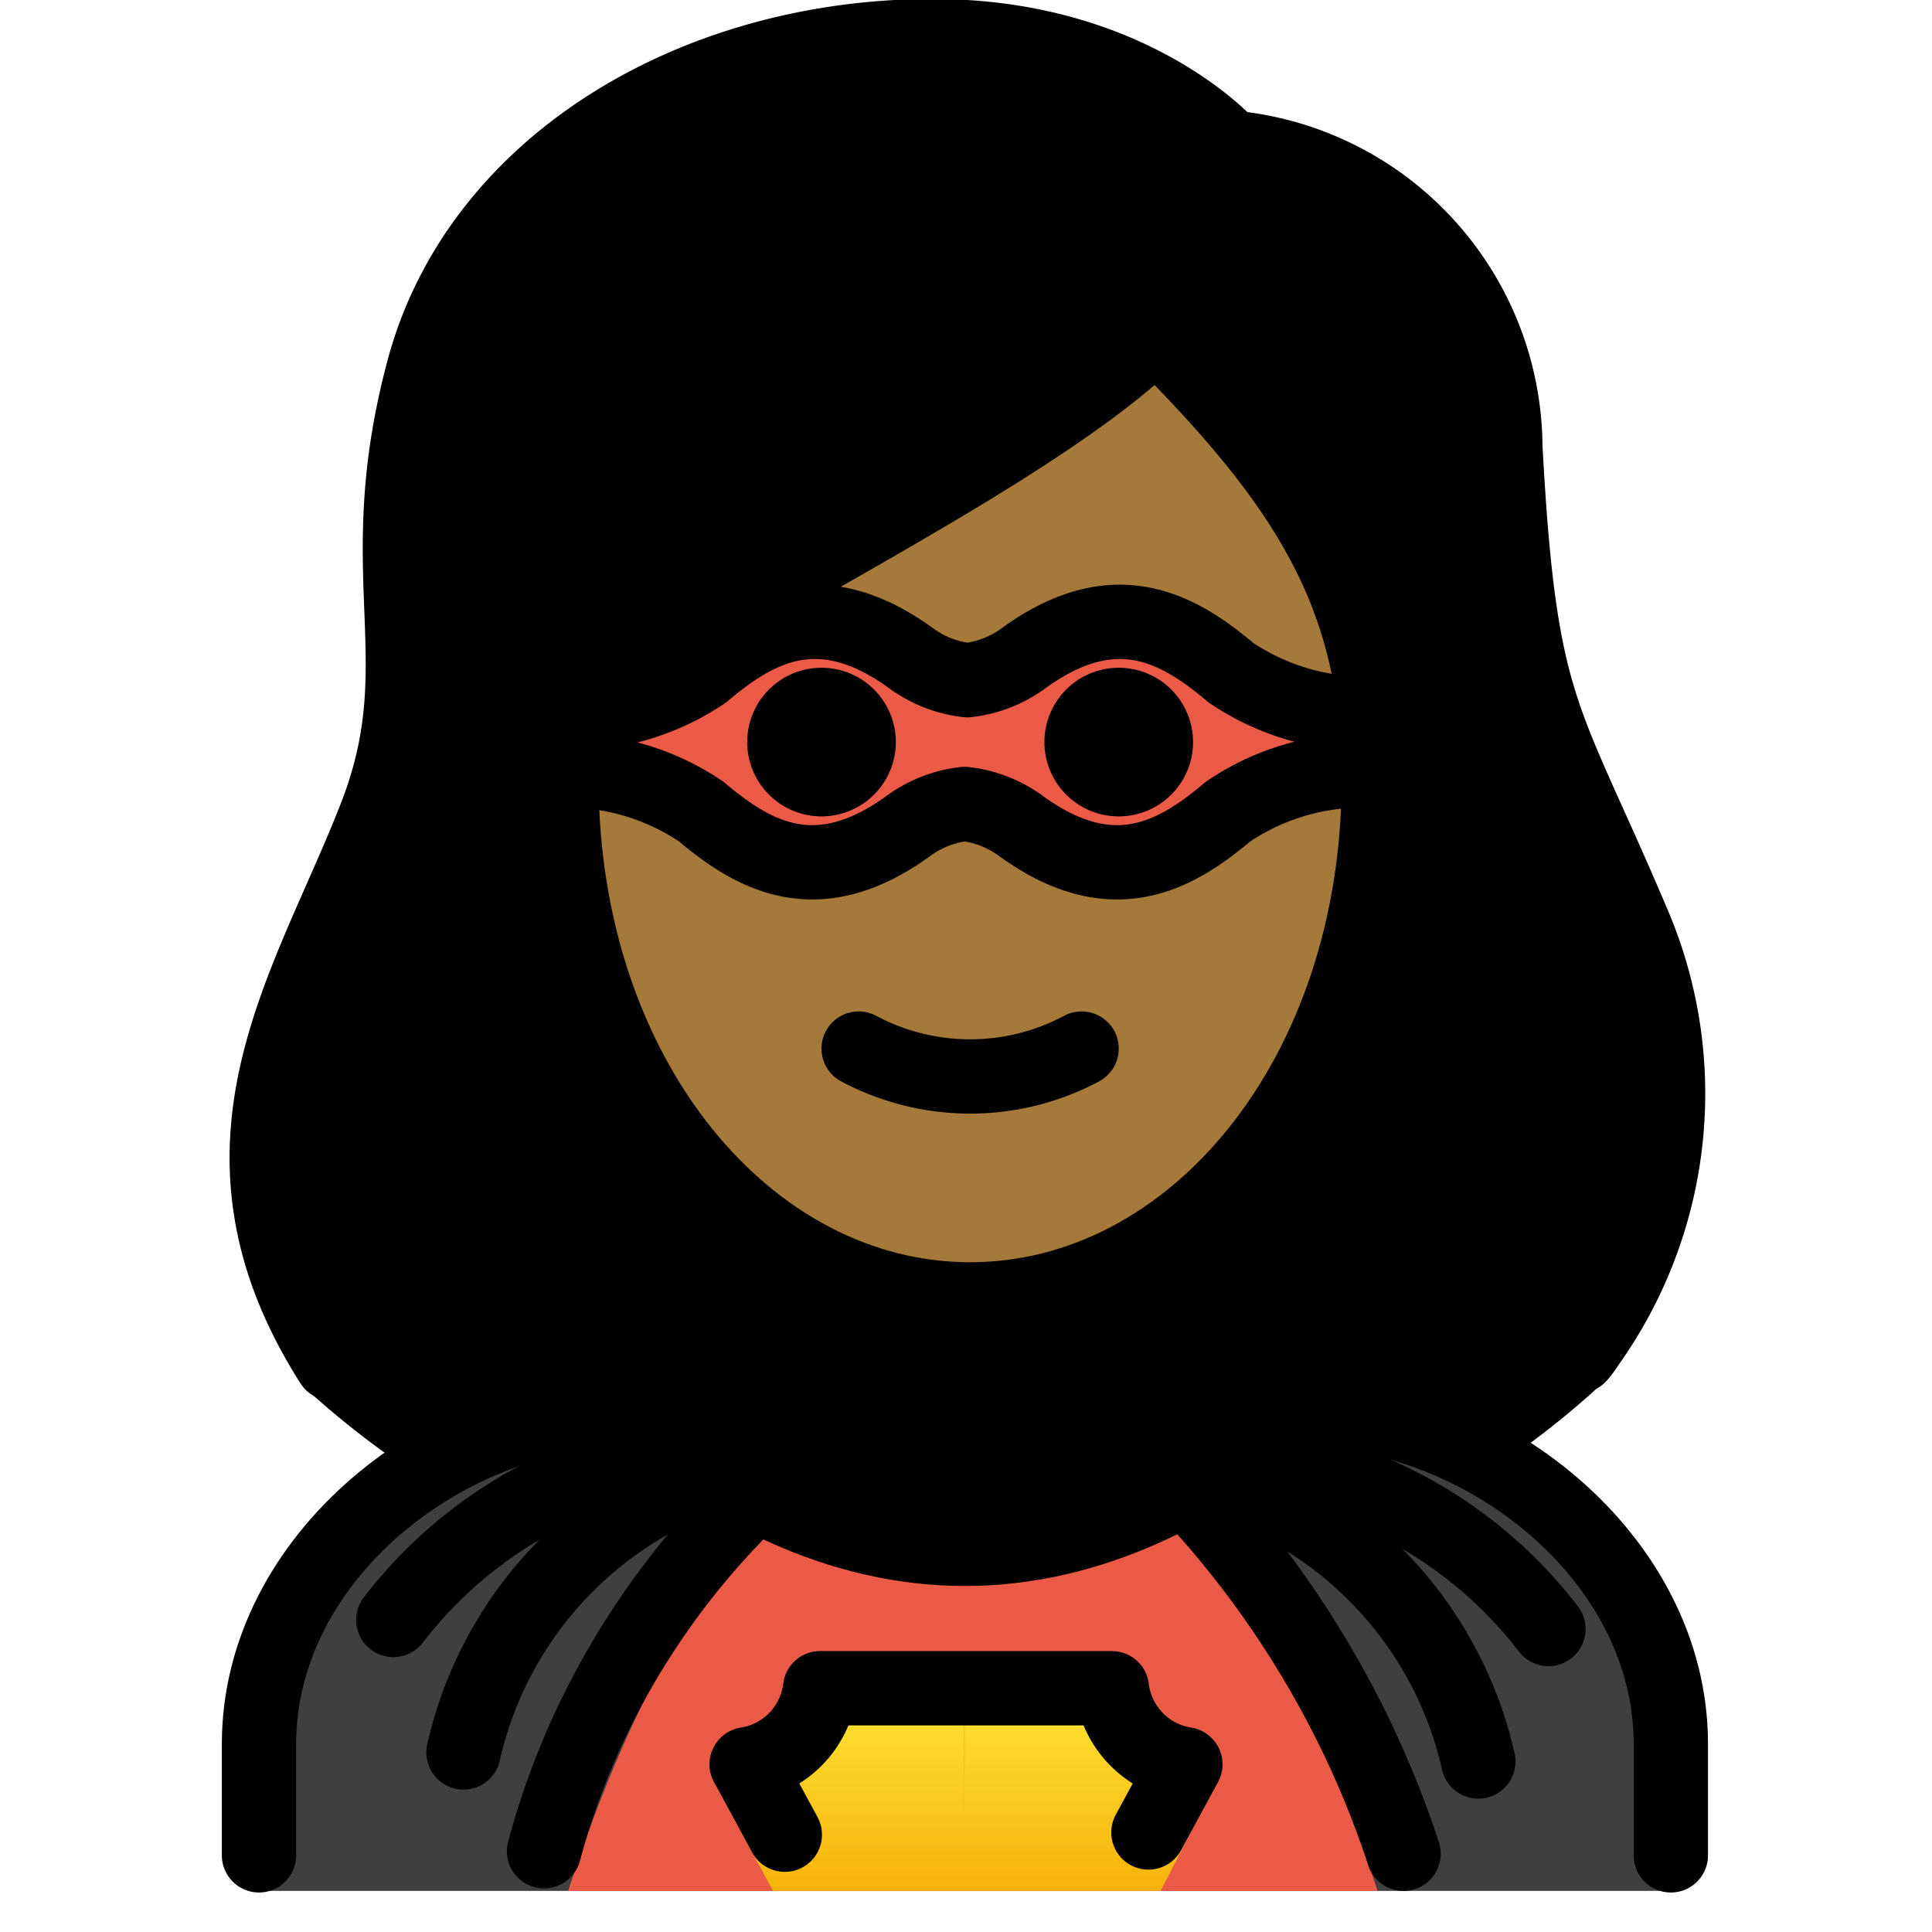 <svg id="emoji" viewBox="10 10 52 52" xmlns="http://www.w3.org/2000/svg">
<defs>
    <linearGradient id="yellow-gradient" x1="0%" y1="0%" x2="0%" y2="100%">
      <stop style="stop-color:#FDE02F;stop-opacity:1;" offset="0%" />
      <stop style="stop-color:#F7B209;stop-opacity:1;" offset="100%" />
    </linearGradient>
  </defs>
  <g id="hair">
    <path fill="#000000" d="M18.265,47.408a24.047,24.047,0,0,0,3.633,2.719,10.465,10.465,0,0,1,5.361-2.09c6.209,5.013,12.495,5.013,18.7,0a8.343,8.343,0,0,1,4.209,1.514,22.784,22.784,0,0,0,2.972-2.33c1.188-.715,3.125-8.282.392-13.025a23.732,23.732,0,0,1-1.157-2.633c-1.473-3.27-2.023-4.493-2.349-10.524.027-3.693-3.794-6.784-7.475-7.093a1.002,1.002,0,0,1-.689-.343c-.093-.1-2.408-2.655-7.243-2.655-6.2,0-11.441,3.382-12.743,8.226a18.518,18.518,0,0,0-.565,6.176,13.317,13.317,0,0,1-.761,5.961,6.803,6.803,0,0,1-1.119,2.088C15.66,37.819,18.457,47.701,18.265,47.408Z"/>
  </g>
  <g id="skin">
    <path fill="#a57939" d="M25.685,29.514v.957c0,7.649,4.609,13.643,10.494,13.643S46.673,38.12,46.673,30.471c0-4.653-1.778-7.515-5.284-11.134a64.146,64.146,0,0,1-8.988,5.772C29.754,26.623,26.146,28.678,25.685,29.514Z"/>
  </g>
  <g id="color">
    <path fill="#3f3f3f" d="M17.029,60.893V57.06c0-4.994,5.008-9,10-9q9,7.5,18,0c4.994,0,10,4.006,10,9v3.833Z"/>
    <path fill="#ea5a47" d="M47.078,60.893c-1.132-3.474-2.978-7.894-5.447-9.666H30.758c-2.478,1.757-4.33,6.183-5.467,9.666Z"/>
    <path fill="url(#yellow-gradient)" d="M41.239,60.893l1.43-2.786a2.884,2.884,0,0,1-1.543-.719,2.27,2.27,0,0,1-.705-1.329h-4.46L35.957,59q-.002-1.47-.004-2.94h-4.46a2.243,2.243,0,0,1-.182.609,2.325,2.325,0,0,1-.523.72,2.808,2.808,0,0,1-1.497.712l1.517,2.793Z"/>
    <path fill="#ea5a47" d="M25.126,29.208a6.47,6.47,0,0,0,3.817-1.103c1.408-1.189,3.11-2.174,5.565-.399a3.157,3.157,0,0,0,1.528.601,3.157,3.157,0,0,0,1.528-.601c2.455-1.775,4.158-.79,5.566.399a6.47,6.47,0,0,0,3.817,1.103l-.073,1.53a6.47,6.47,0,0,0-3.817,1.103c-1.408,1.189-3.11,2.174-5.565.399a3.157,3.157,0,0,0-1.528-.601,3.157,3.157,0,0,0-1.528.601c-2.455,1.775-4.158.79-5.566-.399a6.47,6.47,0,0,0-3.817-1.103Z"/>
  </g>
  <g id="line">
    <path fill="none" stroke="#000" stroke-linecap="round" stroke-linejoin="round" stroke-width="2" d="M18.931,46.697c-3.723-5.856-.628-10.08,1.18-14.725,1.636-4.2-.209-6.451,1.291-12.034,1.48-5.5,7.277-8.966,13.709-8.966,5.4,0,8,3,8,3A8.132,8.132,0,0,1,50.516,22.01c.387,7.18,1.024,7.152,3.429,12.822a11.599,11.599,0,0,1-1.446,11.663"/>
    <path fill="none" stroke="#000" stroke-linecap="round" stroke-linejoin="round" stroke-width="2" d="M33.111,38.223a6.375,6.375,0,0,0,6,0"/>
    <path fill="none" stroke="#000" stroke-linejoin="round" stroke-width="2" d="M25.111,30.973c0,8,5,14,11,14s11-6,11-14c0-5-2-8-6-12-4,4-16,9-16,11Z"/>
    <path d="M42.111,29.973a2,2,0,1,1-2-2,2,2,0,0,1,2,2"/>
    <path d="M34.111,29.973a2,2,0,1,1-2-2,2,2,0,0,1,2,2"/>
    <path fill="none" stroke="#000" stroke-linecap="round" stroke-miterlimit="10" stroke-width="2" d="M20.587,53.601a11.896,11.896,0,0,1,4.048-3.359,11.752,11.752,0,0,1,3.307-1.088"/>
    <path fill="none" stroke="#000" stroke-linecap="round" stroke-miterlimit="10" stroke-width="2" d="M29.246,49.641a10.357,10.357,0,0,0-6.771,7.526"/>
    <path fill="none" stroke="#000" stroke-linecap="round" stroke-miterlimit="10" stroke-width="2" d="M51.677,53.845a11.896,11.896,0,0,0-4.048-3.359,11.752,11.752,0,0,0-3.307-1.088"/>
    <path fill="none" stroke="#000" stroke-linecap="round" stroke-miterlimit="10" stroke-width="2" d="M43.018,49.884A10.357,10.357,0,0,1,49.789,57.41"/>
    <path fill="none" stroke="#000" stroke-linecap="round" stroke-miterlimit="10" stroke-width="2" d="M29.979,50.583a21.015,21.015,0,0,0-4.293,6.281,20.571,20.571,0,0,0-1.043,2.962"/>
    <path fill="none" stroke="#000" stroke-linecap="round" stroke-linejoin="round" stroke-width="2" d="M16.971,59.937v-3c0-4.994,5.008-9,10-9q9,7.5,18,0c4.994,0,10,4.006,10,9v3"/>
    <path fill="none" stroke="#000" stroke-linecap="round" stroke-miterlimit="10" stroke-width="2" d="M42.392,50.583a26.435,26.435,0,0,1,4.19,6.312,26.104,26.104,0,0,1,1.195,2.998"/>
    <path fill="none" stroke="#000" stroke-linecap="round" stroke-linejoin="round" stroke-width="2" d="M31.123,59.381l-1.027-1.895a2.36,2.36,0,0,0,1.977-2.047h7.854a2.36,2.36,0,0,0,1.977,2.047L40.91,59.321"/>
    <path fill="none" stroke="#000" stroke-linejoin="round" stroke-width="2" d="M25.126,29.208a6.47,6.47,0,0,0,3.817-1.103c1.408-1.189,3.11-2.174,5.565-.399a3.157,3.157,0,0,0,1.528.601,3.157,3.157,0,0,0,1.528-.601c2.455-1.775,4.158-.79,5.566.399a6.47,6.47,0,0,0,3.817,1.103l-.073,1.53a6.47,6.47,0,0,0-3.817,1.103c-1.408,1.189-3.11,2.174-5.565.399a3.157,3.157,0,0,0-1.528-.601,3.157,3.157,0,0,0-1.528.601c-2.455,1.775-4.158.79-5.566-.399a6.47,6.47,0,0,0-3.817-1.103Z"/>
  </g>
</svg>
